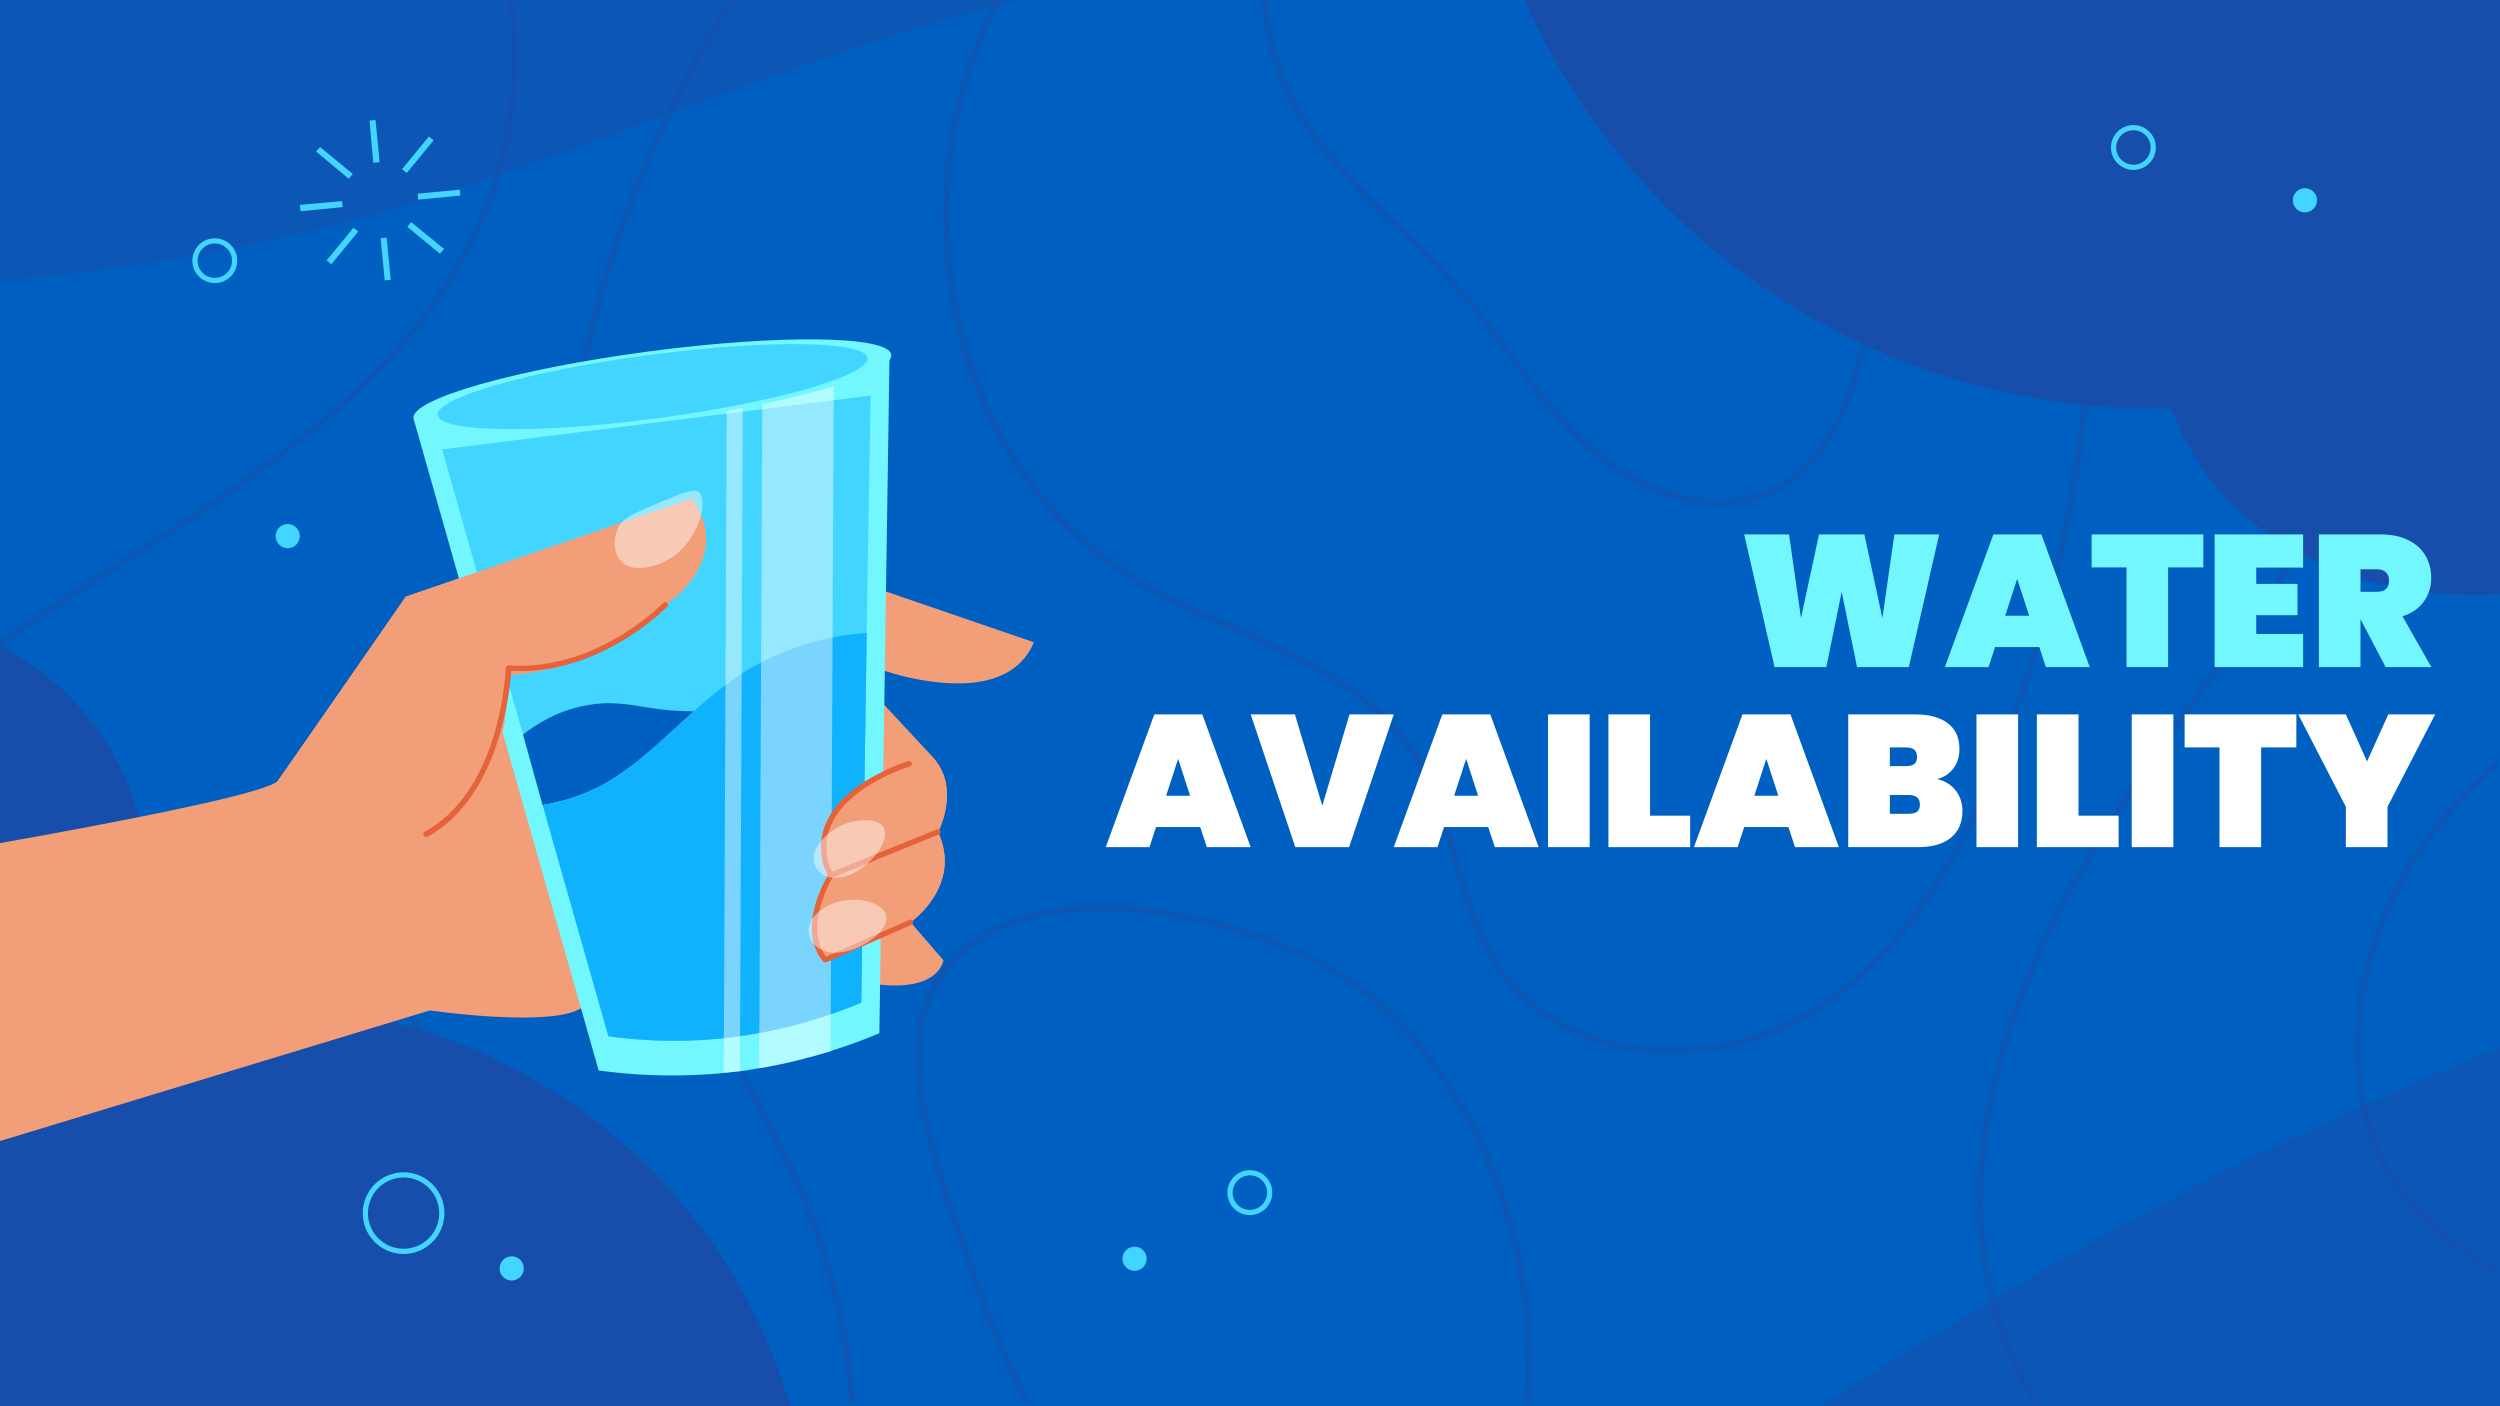 <svg version="1.1" viewBox="0.0 0.0 960.0 540.0" fill="none" stroke="none" stroke-linecap="square" stroke-miterlimit="10" xmlns:xlink="http://www.w3.org/1999/xlink" xmlns="http://www.w3.org/2000/svg"><rect x="0.0" y="0.0" width="960.0" height="540.0" fill="#333333" stroke="none"/><clipPath id="p5.0"><path d="m0 0l960.0 0l0 540.0l-960.0 0l0 -540.0z" clip-rule="nonzero"/></clipPath><g clip-path="url(#p5.0)"><path fill="#0060c1" d="m0 0l960.0 0l0 540.0l-960.0 0z" fill-rule="evenodd"/><path fill="#184eab" fill-opacity="0.498" d="m197.28 -1.02c0.986 7.526 1.523 15.143 1.523 22.764c0 23.569 -4.841 47.047 -15.148 68.555c-26.884 56.101 -80.659 90.871 -132.636 124.566c-17.3 11.201 -34.862 22.493 -51.624 34.77l0 -3.223c16.31 -11.83 33.429 -22.854 50.187 -33.698c54.133 -35.037 105.215 -68.017 131.745 -123.49c13.44 -28.139 17.476 -59.595 13.44 -90.243z" fill-rule="evenodd"/><path fill="#184eab" fill-opacity="0.498" d="m282.864 -1.02c-12.725 20.614 -23.566 41.405 -32.613 62.376c-37.896 88.102 -42.197 182.742 -11.736 259.729c9.765 24.914 23.381 48.665 36.553 71.607c14.063 24.47 28.578 49.741 38.524 76.539c8.419 22.405 13.349 45.889 14.958 69.726l-2.508 0c-1.699 -23.48 -6.539 -46.784 -14.781 -68.831c-9.942 -26.618 -24.366 -51.802 -38.343 -76.178c-13.259 -23.033 -26.878 -46.784 -36.82 -71.968c-30.642 -77.611 -26.341 -172.969 11.826 -261.609c8.867 -20.7 19.531 -41.134 31.981 -61.39z" fill-rule="evenodd"/><path fill="#184eab" fill-opacity="0.498" d="m99.186 316.88c15.501 0 29.848 5.76 38.867 16.043c8.874 10.036 12.187 23.389 15.415 36.295c3.137 12.187 6.274 24.826 14.068 34.324c8.069 9.769 19.537 15.057 31.638 20.613c6.722 3.047 13.53 6.184 19.804 10.036c18.462 11.83 30.92 31.729 35.043 56.103c0.986 5.736 1.433 11.649 1.433 17.476c0 10.664 -1.523 21.241 -4.661 31.187l-2.69 0c4.841 -15.324 6.094 -31.992 3.408 -48.306c-3.946 -23.57 -16.043 -42.836 -33.967 -54.309c-6.003 -3.761 -12.816 -6.899 -19.357 -9.855c-11.92 -5.469 -24.198 -11.025 -32.534 -21.332c-8.245 -9.949 -11.473 -22.851 -14.606 -35.31c-3.227 -12.635 -6.455 -25.631 -14.967 -35.309c-8.512 -9.631 -22.188 -15.097 -37.037 -15.097c-2.972 0 -5.996 0.22 -9.031 0.667c-14.249 2.061 -28.855 8.693 -45.973 20.88c-16.758 11.92 -31.815 26.259 -44.721 42.212l0 -4.213c12.725 -15.234 27.335 -28.678 43.288 -40.06c17.386 -12.368 32.353 -19.176 47.049 -21.328c3.2 -0.483 6.388 -0.719 9.529 -0.719z" fill-rule="evenodd"/><path fill="#184eab" fill-opacity="0.498" d="m795.866 -1.02c1.79 8.964 3.314 18.282 4.661 27.875c3.047 23.21 4.57 46.514 4.57 69.904c0 63.457 -11.292 126.91 -33.339 186.601c-19.538 52.965 -43.469 86.753 -75.371 106.382c-15.831 9.73 -35.475 15.121 -54.836 15.121c-25.584 0 -50.686 -9.404 -65.885 -30.627c-9.231 -12.993 -13.711 -28.68 -18.014 -43.824c-3.942 -13.892 -8.065 -28.322 -15.953 -40.51c-15.415 -23.932 -41.314 -35.402 -68.74 -47.68c-14.068 -6.184 -28.498 -12.64 -41.314 -20.885c-31.278 -19.986 -53.953 -53.056 -64.079 -93.118c-9.679 -38.806 -6.722 -79.764 8.332 -115.437c2.061 -4.838 4.213 -9.412 6.545 -13.802l2.866 0c-2.509 4.751 -4.841 9.679 -7.079 14.787c-9.231 21.781 -13.534 45.171 -13.534 68.294c0 55.298 25.003 109.343 68.292 137.127c12.635 8.155 27.065 14.516 40.956 20.701c26.617 11.831 54.043 24.109 69.906 48.666c8.065 12.459 12.188 27.07 16.22 41.138c4.303 14.968 8.693 30.384 17.747 43.019c14.649 20.504 38.919 29.598 63.702 29.598c18.882 0 38.063 -5.277 53.521 -14.807c31.368 -19.272 55.029 -52.702 74.386 -105.043c29.935 -81.197 39.884 -169.478 28.502 -255.249c-1.256 -9.769 -2.87 -19.181 -4.661 -28.232z" fill-rule="evenodd"/><path fill="#184eab" fill-opacity="0.498" d="m423.19 347.38c39.432 0 83.127 17.042 102.909 33.504c39.341 32.62 62.547 87.014 62.547 144.811c0 4.393 -0.177 8.873 -0.448 13.262l-2.599 0c3.855 -61.919 -19.355 -121.42 -61.11 -156.098c-19.421 -16.171 -62.39 -32.923 -101.084 -32.923c-9.34 0 -18.432 0.974 -26.881 3.172c-19.802 5.108 -33.068 16.218 -39.608 32.883c-2.151 5.736 -3.047 12.19 -3.047 19.268c0 23.477 10.215 52.69 17.655 73.658c1.166 3.227 2.238 6.274 3.137 9.053c6.003 17.561 13.081 34.587 21.325 50.986l-2.866 0c-7.977 -16.128 -14.965 -32.974 -20.882 -50.181c-0.895 -2.78 -1.971 -5.826 -3.137 -9.049c-9.764 -27.513 -24.372 -69.178 -14.514 -94.63c6.811 -17.565 20.697 -29.122 41.218 -34.497c8.617 -2.23 17.875 -3.219 27.383 -3.219z" fill-rule="evenodd"/><path fill="#184eab" fill-opacity="0.498" d="m919.935 -1.02c9.678 20.614 13.89 43.737 13.89 67.127c0 30.74 -7.259 61.928 -18.821 88.636c-17.023 39.167 -42.295 74.477 -66.848 108.626c-13.8 19.358 -28.228 39.434 -40.866 59.867c-30.199 48.932 -61.112 121.258 -36.92 188.746c3.408 9.588 7.707 18.553 12.814 26.975l-2.956 0c-4.837 -8.155 -8.959 -16.849 -12.277 -26.17c-24.553 -68.38 6.721 -141.514 37.191 -190.807c12.724 -20.614 27.062 -40.686 40.952 -60.048c24.463 -34.054 49.644 -69.279 66.581 -108.265c20.25 -46.694 27.062 -107.637 4.48 -154.688z" fill-rule="evenodd"/><path fill="#184eab" fill-opacity="0.498" d="m959.354 290.914l0 3.494c-9.939 9.049 -19.078 18.907 -26.957 29.84c-26.69 36.918 -38.066 94.895 -8.064 134.141c9.586 12.547 22.57 21.867 35.021 28.945l0 2.866c-13.074 -7.169 -26.867 -16.936 -36.99 -30.288c-30.81 -40.142 -19.255 -99.465 7.973 -137.188c8.417 -11.738 18.27 -22.224 29.017 -31.811z" fill-rule="evenodd"/><path fill="#184eab" fill-opacity="0.498" d="m725.904 -1.02c0.719 6.541 0.895 13.085 0.895 19.265l0 1.256c-0.09 33.602 -2.776 67.476 -7.974 100.634c-3.675 23.658 -11.473 56.546 -37.28 69.27c-7.028 3.463 -14.331 4.939 -21.591 4.939c-19.043 0 -37.763 -10.156 -50.284 -21.247c-12.01 -10.757 -21.779 -23.929 -31.19 -36.653c-5.646 -7.616 -11.469 -15.413 -17.653 -22.672c-7.617 -8.873 -16.133 -17.113 -24.378 -25.181c-12.815 -12.367 -25.988 -25.181 -35.937 -40.233c-8.693 -12.995 -15.772 -31.545 -15.862 -49.377l2.509 0c0.09 8.511 1.794 17.294 4.574 25.448c2.776 8.335 6.632 16.132 10.84 22.496c9.859 14.875 22.945 27.6 35.58 39.876c8.336 8.064 16.938 16.399 24.555 25.267c6.274 7.349 12.101 15.237 17.747 22.853c9.407 12.634 19.086 25.719 30.916 36.201c12.933 11.519 31.183 20.494 48.871 20.494c6.946 0 13.809 -1.382 20.228 -4.542c24.645 -12.096 32.262 -44.265 35.847 -67.385c5.108 -32.978 7.798 -66.671 7.974 -100.187c0 -6.541 -0.177 -13.533 -0.986 -20.521z" fill-rule="evenodd"/><path fill="#184eab" d="m-17.197 555.968l0 -314.448c4.21 1.171 8.264 2.647 12.317 4.359c25.018 10.832 45.354 32.112 54.937 57.673c7.792 20.808 9.277 44.962 24.241 61.333c16.833 18.389 44.341 20.494 68.651 25.639c47.931 10.203 92.036 37.563 122.583 75.904c20.729 26.023 35.142 56.965 42 89.54z" fill-rule="evenodd"/><path fill="#184eab" fill-opacity="0.498" d="m-17.262 108.85l0 -117.052l448.193 0c-8.739 1.412 -17.488 3.109 -26.143 5.08c-0.938 0.19 -1.782 0.379 -2.72 0.559c-26.997 6.112 -53.698 14.206 -80.221 23.132c-0.938 0.379 -1.876 0.653 -2.92 1.033c-60.276 20.498 -119.994 45.506 -181.398 62.431c-30.75 8.368 -62.258 14.754 -94.136 19.085c-0.854 0.095 -1.697 0.274 -2.446 0.369c-11.29 1.507 -22.664 2.729 -34.049 3.667c-7.99 0.664 -16.076 1.222 -24.161 1.697z" fill-rule="evenodd"/><path fill="#184eab" d="m950.335 228.51c-50.483 0 -99.328 -24.024 -116.642 -71.659c-2.286 0.059 -4.557 0.088 -6.828 0.088c-61.544 0 -122.94 -22.21 -170.001 -61.793c-34.599 -29.082 -61.308 -67.102 -77.235 -109.207l397.342 0l0 240.373c-3.687 0.649 -7.507 1.18 -11.194 1.445c-5.132 0.501 -10.294 0.752 -15.441 0.752z" fill-rule="evenodd"/><path fill="#184eab" fill-opacity="0.498" d="m1092.107 357.613l45.3 202.994l-777.118 173.422c14.606 -5.83 29.12 -12.158 43.363 -18.925c1.553 -0.692 2.942 -1.347 4.5 -2.021c44.444 -21.046 87.609 -45.414 130.142 -71.157c1.48 -1.021 3.001 -1.859 4.663 -2.921c96.58 -58.87 190.445 -125.347 290.364 -178.458c50.078 -26.409 102.239 -49.677 155.835 -69.523c1.444 -0.495 2.837 -1.132 4.098 -1.586c18.992 -6.982 38.241 -13.503 57.618 -19.535c13.598 -4.243 27.401 -8.34 41.236 -12.291z" fill-rule="evenodd"/><path fill="#000000" fill-opacity="0.0" d="m264.0 133.531l680.088 0l0 272.957l-680.088 0z" fill-rule="evenodd"/><path fill="#73f7ff" d="m744.655 205.217l-11.672 50.969l-19.875 0l-5.906 -28.938l-5.891 28.938l-19.875 0l-11.672 -50.969l17.219 0l4.594 32.109l6.922 -32.109l17.422 0l6.906 32.109l4.609 -32.109l17.219 0zm38.434 43.266l-16.984 0l-2.516 7.703l-16.781 0l18.641 -50.969l18.438 0l18.578 50.969l-16.844 0l-2.531 -7.703zm-3.875 -12.031l-4.609 -14.172l-4.609 14.172l9.219 0zm66.875 -31.234l0 12.672l-13.531 0l0 38.297l-15.984 0l0 -38.297l-13.391 0l0 -12.672l42.906 0zm20.305 12.734l0 6.266l15.844 0l0 12.031l-15.844 0l0 7.188l18.0 0l0 12.75l-33.984 0l0 -50.969l33.984 0l0 12.734l-18.0 0zm49.688 38.234l-9.578 -18.281l-0.078 0l0 18.281l-15.984 0l0 -50.969l23.766 0q6.188 0 10.578 2.203q4.406 2.188 6.594 5.969q2.203 3.766 2.203 8.531q0 5.109 -2.844 9.078q-2.844 3.953 -8.172 5.672l11.078 19.516l-17.562 0zm-9.656 -28.938l6.344 0q2.297 0 3.453 -1.047q1.156 -1.047 1.156 -3.281q0 -2.016 -1.188 -3.156q-1.188 -1.156 -3.422 -1.156l-6.344 0l0 8.641z" fill-rule="nonzero"/><path fill="#ffffff" d="m460.889 317.602l-16.984 0l-2.516 7.703l-16.781 0l18.641 -50.969l18.438 0l18.578 50.969l-16.844 0l-2.531 -7.703zm-3.875 -12.031l-4.609 -14.172l-4.609 14.172l9.219 0zm78.187 -31.234l-17.141 50.969l-20.656 0l-17.141 -50.969l16.984 0l10.516 35.062l10.438 -35.062l17.0 0zm36.28 43.266l-16.984 0l-2.516 7.703l-16.781 0l18.641 -50.969l18.438 0l18.578 50.969l-16.844 0l-2.531 -7.703zm-3.875 -12.031l-4.609 -14.172l-4.609 14.172l9.219 0zm42.828 -31.234l0 50.969l-15.984 0l0 -50.969l15.984 0zm23.184 38.875l15.406 0l0 12.094l-31.391 0l0 -50.969l15.984 0l0 38.875zm53.135 4.391l-16.984 0l-2.516 7.703l-16.781 0l18.641 -50.969l18.438 0l18.578 50.969l-16.844 0l-2.531 -7.703zm-3.875 -12.031l-4.609 -14.172l-4.609 14.172l9.219 0zm60.984 -6.406q4.609 1.078 7.156 4.438q2.562 3.344 2.562 7.734q0 6.703 -4.438 10.344q-4.422 3.625 -12.703 3.625l-26.719 0l0 -50.969l26.0 0q7.781 0 12.234 3.391q4.469 3.375 4.469 9.844q0 4.469 -2.344 7.531q-2.344 3.062 -6.219 4.062zm-18.156 -4.969l6.203 0q2.156 0 3.203 -0.859q1.047 -0.859 1.047 -2.656q0 -1.875 -1.047 -2.766q-1.047 -0.906 -3.203 -0.906l-6.203 0l0 7.188zm7.281 18.297q2.156 0 3.203 -0.828q1.047 -0.828 1.047 -2.703q0 -3.672 -4.25 -3.672l-7.281 0l0 7.203l7.281 0zm41.967 -38.156l0 50.969l-15.984 0l0 -50.969l15.984 0zm23.184 38.875l15.406 0l0 12.094l-31.391 0l0 -50.969l15.984 0l0 38.875zm36.432 -38.875l0 50.969l-15.984 0l0 -50.969l15.984 0zm47.231 0l0 12.672l-13.531 0l0 38.297l-15.984 0l0 -38.297l-13.391 0l0 -12.672l42.906 0zm53.29 0l-18.297 35.484l0 15.484l-15.984 0l0 -15.484l-18.281 -35.484l18.281 0l8.141 18.062l8.141 -18.062l18.0 0z" fill-rule="nonzero"/><path fill="#f29e79" d="m265.816 191.34l0 0c16.508 24.212 -10.225 40.882 -10.225 40.882l70.201 -10.017l71.226 24.425c-4.145 9.907 -12.771 14.108 -22.266 15.37c-18.051 2.399 -39.326 -5.81 -39.326 -5.81l-54.821 4.04l56.377 7.668l21.278 22.891c0.769 0.757 1.408 1.684 1.858 2.483c7.838 11.56 0.086 26.223 0.086 26.223c9.55 20.707 -10.56 34.626 -10.56 34.626l12.68 14.659c-1.605 5.598 -6.802 8.446 -13.52 9.339c-11.315 1.504 -27.011 -2.52 -37.276 -8.202c-5.042 -2.881 -14.317 -2.985 -25.088 -1.554c-23.905 3.177 -55.183 13.959 -63.571 18.95c-2.248 1.33 -5.59 2.194 -9.568 2.723c-17.826 2.369 -48.256 -2.026 -48.256 -2.026l-217.28 66.012l-20.777 -117.833c0 0 174.123 -28.085 179.822 -36.499c5.869 -8.284 49.053 -70.578 49.053 -70.578l109.954 -37.773z" fill-rule="evenodd"/><path fill="#73f7ff" d="m158.797 160.747l112.06 -14.205l4.206 -0.387l17.58 -2.336l27.491 -3.329l21.426 -2.847l-3.886 259.102c-5.333 2.255 -11.325 4.579 -18.353 6.716c-0.149 0.173 -0.318 0.195 -0.487 0.217c-8.188 2.463 -17.246 4.851 -27.407 6.545c-1.839 0.244 -3.824 0.68 -5.662 0.924l-1.689 0.224c-2.176 0.289 -4.206 0.387 -6.214 0.654l-0.338 0.045c-1.332 0.177 -2.518 0.163 -3.869 0.342c-17.374 1.297 -32.335 0.211 -43.768 -1.344c-23.7 -83.37 -47.406 -166.931 -71.09 -250.322z" fill-rule="evenodd"/><path fill="#41d5ff" d="m169.781 172.572l164.517 -20.68l-1.518 91.166l-2.076 141.992c-11.453 4.768 -27.28 10.098 -46.827 12.868c-0.488 0.065 -0.973 0.148 -1.461 0.213c-19.607 2.606 -36.424 1.499 -48.791 -0.18c-8.009 -28.226 -15.998 -56.302 -23.985 -84.359c-0.368 -1.479 -0.739 -2.976 -1.276 -4.432c-2.556 -9.035 -4.96 -18.072 -7.517 -27.107c-10.453 -36.417 -20.782 -73.042 -31.066 -109.481z" fill-rule="evenodd"/><path fill="#0060c1" d="m227.877 270.427c9.999 -1.329 17.181 0.997 26.872 2.094c3.47 0.397 7.237 0.583 11.845 0.638c-11.755 10.241 -22.508 21.55 -36.187 28.804c-0.338 0.045 -0.484 0.236 -0.653 0.258c-0.315 0.214 -0.653 0.258 -0.968 0.472c-0.296 0.211 -0.634 0.256 -0.949 0.47l-0.169 0.022c-0.484 0.236 -1.14 0.476 -1.751 0.9c-0.822 0.281 -1.625 0.559 -2.424 1.009c-0.507 0.067 -0.991 0.303 -1.625 0.559c-4.22 1.572 -8.843 2.701 -13.51 3.493c-2.555 -9.026 -4.957 -18.053 -7.512 -27.078c5.241 -4.092 13.727 -9.473 24.901 -11.301c0.727 -0.135 1.437 -0.248 2.131 -0.34z" fill-rule="evenodd"/><path fill="#3fd5fe" d="m326.207 243.722c2.195 -0.292 4.398 -0.527 6.594 -0.666l-2.079 141.968c-11.453 4.767 -27.28 10.097 -46.827 12.867c-0.488 0.065 -0.973 0.148 -1.461 0.213c-19.607 2.606 -36.423 1.5 -48.789 -0.179c-8.008 -28.221 -15.997 -56.292 -23.983 -84.344c-0.368 -1.478 -0.739 -2.975 -1.276 -4.431c7.689 -1.194 15.182 -3.717 22.053 -7.188c18.907 -10.168 32.58 -27.83 50.159 -40.38c0.315 -0.214 0.608 -0.596 1.074 -0.83c13.171 -9.081 28.607 -14.912 44.536 -17.029z" fill-rule="evenodd"/><path fill="#10b2fd" d="m326.207 243.722c2.195 -0.292 4.398 -0.527 6.594 -0.666l-2.079 141.968c-11.453 4.767 -27.28 10.097 -46.827 12.867c-0.488 0.065 -0.973 0.148 -1.461 0.213c-19.607 2.606 -36.423 1.5 -48.789 -0.179c-8.008 -28.221 -15.997 -56.292 -23.983 -84.344c-0.368 -1.478 -0.739 -2.975 -1.276 -4.431c7.689 -1.194 15.182 -3.717 22.053 -7.188c18.907 -10.168 32.58 -27.83 50.159 -40.38c0.315 -0.214 0.608 -0.596 1.074 -0.83c13.171 -9.081 28.607 -14.912 44.536 -17.029z" fill-rule="evenodd"/><path fill="#ffffff" fill-opacity="0.447" d="m292.739 143.846l27.473 -3.326l-1.277 263.187c-8.183 2.462 -17.234 4.849 -27.389 6.542l1.193 -266.403z" fill-rule="evenodd"/><path fill="#ffffff" fill-opacity="0.447" d="m285.293 144.79l-1.157 266.551c-2.174 0.289 -4.202 0.387 -6.207 0.653l1.18 -266.382z" fill-rule="evenodd"/><path fill="#f29e79" d="m265.775 191.346l0 0c16.506 24.211 -10.224 40.879 -10.224 40.879c0 0 -16.865 21.505 -55.195 26.599c-2.139 0.284 -4.323 0.517 -6.592 0.685l0 0c0 0 7.878 37.442 -29.65 61.503l-57.326 -21.325c5.868 -8.283 49.046 -70.572 49.046 -70.572l109.94 -37.769z" fill-rule="evenodd"/><path fill="#f29e79" d="m349.228 293.23c3.721 -0.151 7.48 -0.154 10.908 0.078c7.834 11.558 0.087 26.217 0.087 26.217c9.546 20.703 -10.553 34.618 -10.553 34.618c-10.771 4.829 -21.733 9.512 -32.652 14.38c-10.335 -12.428 2.008 -32.28 2.008 -32.28l-1.76 -4.195c-7.368 -27.292 31.962 -38.819 31.962 -38.819z" fill-rule="evenodd"/><path fill="#e66239" d="m348.854 292.219c0.506 -0.067 1.058 0.203 1.316 0.855c0.067 0.506 -0.206 1.038 -0.858 1.297c-0.338 0.045 -38.145 11.535 -31.13 37.323l1.415 3.035l40.081 -16.217c0.11 -0.034 0.22 -0.067 0.333 -0.082c0.488 -0.065 0.903 0.185 1.089 0.58c0.236 0.484 -0.012 1.203 -0.667 1.443l-41.03 16.686l-0.319 0.042c-0.338 0.045 -0.866 -0.057 -1.1 -0.521l-1.763 -4.362c-7.642 -27.918 32.15 -39.843 32.634 -40.079z" fill-rule="evenodd"/><path fill="#e66239" d="m318.846 335.208c0.225 -0.03 0.441 0.018 0.611 0.148c0.551 0.27 0.641 0.945 0.368 1.477c-0.146 0.191 -11.467 18.71 -2.594 30.463l32.024 -14.117c0.07 -0.047 0.164 -0.06 0.258 -0.072c0.394 -0.052 0.809 0.198 0.995 0.593c0.256 0.634 -0.014 1.185 -0.498 1.421l-32.658 14.373l-0.319 0.042c-0.338 0.045 -0.698 -0.079 -0.886 -0.206c-10.74 -12.879 1.439 -32.694 2.002 -33.627c0.15 -0.306 0.417 -0.456 0.698 -0.493z" fill-rule="evenodd"/><path fill="#e66239" d="m255.393 231.168c0.3 -0.04 0.597 0.035 0.822 0.292c0.405 0.462 0.495 1.137 0.031 1.523c-0.261 0.187 -19.832 20.425 -47.86 24.15c-3.865 0.514 -7.884 0.723 -12.036 0.512c-0.587 7.217 -4.294 48.422 -32.256 63.705l-0.319 0.042c-0.507 0.067 -0.867 -0.057 -1.103 -0.541c-0.234 -0.465 -0.132 -0.994 0.33 -1.399c29.545 -16.009 31.228 -62.385 31.161 -62.891c0.108 -0.339 0.254 -0.53 0.401 -0.721c0.114 -0.149 0.287 -0.286 0.512 -0.316c0.094 -0.012 0.209 -0.009 0.31 0.035c4.349 0.262 8.564 0.083 12.579 -0.45c27.314 -3.63 46.467 -23.277 46.728 -23.617c0.205 -0.18 0.458 -0.29 0.702 -0.322z" fill-rule="evenodd"/><path fill="#ffffff" fill-opacity="0.447" d="m265.83 188.496c1.163 -0.154 1.982 -0.015 2.484 0.452c4.017 3.377 -0.339 19.275 -11.226 25.663c-2.403 1.445 -5.914 2.884 -9.42 3.35c-3.431 0.456 -6.854 -0.024 -9.193 -2.403c-3.153 -3.339 -2.959 -9.489 -0.766 -13.519c1.234 -2.205 3.063 -3.803 11.767 -7.516c8.193 -3.397 13.41 -5.636 16.354 -6.027z" fill-rule="evenodd"/><path fill="#73f7ff" d="m248.736 135.01c50.549 -6.718 92.537 -6.155 93.514 1.193c0.999 7.517 -39.385 19.027 -89.934 25.745c-50.718 6.74 -92.537 6.155 -93.536 -1.362c-0.977 -7.348 39.238 -18.836 89.956 -25.576z" fill-rule="evenodd"/><path fill="#41d5ff" d="m248.998 136.339c45.513 -6.049 83.243 -5.445 84.111 1.089c0.891 6.703 -35.372 17.14 -80.885 23.189c-45.701 6.073 -83.243 5.445 -84.134 -1.258c-0.868 -6.534 35.206 -16.946 80.907 -23.02z" fill-rule="evenodd"/><path fill="#ffffff" fill-opacity="0.447" d="m329.51 315.138c3.297 -0.438 6.627 -0.194 8.665 1.365c2.462 1.884 1.658 4.87 1.286 5.949c-1.541 5.619 -9.299 13.513 -16.98 14.534c-0.262 0.035 -0.527 0.051 -0.81 0.07c-6.227 0.484 -10.226 -4.074 -9.035 -9.17c0.966 -4.208 6.038 -9.648 13.036 -11.932c1.23 -0.354 2.527 -0.641 3.838 -0.815z" fill-rule="evenodd"/><path fill="#ffffff" fill-opacity="0.447" d="m324.789 345.683c0.956 -0.127 1.922 -0.179 2.914 -0.178c4.416 -0.074 9.727 1.426 11.815 4.361c1.877 2.64 0.204 5.409 -0.489 6.509c-2.515 4.041 -9.427 8.438 -16.006 9.312c-1.874 0.249 -3.708 0.227 -5.424 -0.192c-6.158 -1.558 -8.623 -7.332 -6.032 -12.086c1.902 -3.484 7.018 -6.901 13.222 -7.726z" fill-rule="evenodd"/><path fill="#000000" fill-opacity="0.0" d="m74.872 100.101l0 0c0 -4.206 3.41 -7.616 7.616 -7.616l0 0c2.02 0 3.957 0.802 5.385 2.231c1.428 1.428 2.231 3.365 2.231 5.385l0 0c0 4.206 -3.41 7.616 -7.616 7.616l0 0c-4.206 0 -7.616 -3.41 -7.616 -7.616z" fill-rule="evenodd"/><path stroke="#41d5ff" stroke-width="2.0" stroke-linejoin="round" stroke-linecap="butt" d="m74.872 100.101l0 0c0 -4.206 3.41 -7.616 7.616 -7.616l0 0c2.02 0 3.957 0.802 5.385 2.231c1.428 1.428 2.231 3.365 2.231 5.385l0 0c0 4.206 -3.41 7.616 -7.616 7.616l0 0c-4.206 0 -7.616 -3.41 -7.616 -7.616z" fill-rule="evenodd"/><path fill="#41d5ff" d="m105.827 205.871l0 0c0 -2.567 2.081 -4.649 4.649 -4.649l0 0c1.233 0 2.415 0.49 3.287 1.362c0.872 0.872 1.362 2.054 1.362 3.287l0 0c0 2.567 -2.081 4.649 -4.649 4.649l0 0c-2.567 0 -4.649 -2.081 -4.649 -4.649z" fill-rule="evenodd"/><path fill="#000000" fill-opacity="0.0" d="m140.849 469.839l0 0c-2.205 -7.804 2.333 -15.918 10.137 -18.123l0 0c3.748 -1.059 7.762 -0.586 11.161 1.315c3.399 1.901 5.903 5.074 6.962 8.822l0 0c2.205 7.804 -2.333 15.918 -10.137 18.123l0 0c-7.804 2.205 -15.918 -2.333 -18.123 -10.137z" fill-rule="evenodd"/><path stroke="#41d5ff" stroke-width="2.0" stroke-linejoin="round" stroke-linecap="butt" d="m140.849 469.839l0 0c-2.205 -7.804 2.333 -15.918 10.137 -18.123l0 0c3.748 -1.059 7.762 -0.586 11.161 1.315c3.399 1.901 5.903 5.074 6.962 8.822l0 0c2.205 7.804 -2.333 15.918 -10.137 18.123l0 0c-7.804 2.205 -15.918 -2.333 -18.123 -10.137z" fill-rule="evenodd"/><path fill="#41d5ff" d="m201.11 486.488l0 0c0.32 2.547 -1.485 4.872 -4.032 5.193l0 0c-1.223 0.154 -2.458 -0.184 -3.431 -0.941c-0.974 -0.756 -1.607 -1.868 -1.761 -3.092l0 0c-0.32 -2.547 1.485 -4.872 4.032 -5.193l0 0c2.547 -0.32 4.872 1.485 5.193 4.032z" fill-rule="evenodd"/><path fill="#41d5ff" d="m880.441 76.913l0 0c0 -2.567 2.081 -4.649 4.649 -4.649l0 0c1.233 0 2.415 0.49 3.287 1.362c0.872 0.872 1.362 2.054 1.362 3.287l0 0c0 2.567 -2.081 4.649 -4.649 4.649l0 0c-2.568 0 -4.649 -2.081 -4.649 -4.649z" fill-rule="evenodd"/><path fill="#000000" fill-opacity="0.0" d="m811.616 56.636l0 0c0 -4.206 3.41 -7.616 7.616 -7.616l0 0c2.02 0 3.957 0.802 5.385 2.231c1.428 1.428 2.231 3.365 2.231 5.385l0 0c0 4.206 -3.41 7.616 -7.616 7.616l0 0c-4.206 0 -7.616 -3.41 -7.616 -7.616z" fill-rule="evenodd"/><path stroke="#41d5ff" stroke-width="2.0" stroke-linejoin="round" stroke-linecap="butt" d="m811.616 56.636l0 0c0 -4.206 3.41 -7.616 7.616 -7.616l0 0c2.02 0 3.957 0.802 5.385 2.231c1.428 1.428 2.231 3.365 2.231 5.385l0 0c0 4.206 -3.41 7.616 -7.616 7.616l0 0c-4.206 0 -7.616 -3.41 -7.616 -7.616z" fill-rule="evenodd"/><path fill="#41d5ff" d="m148.468 91.251l-2.314 0.246l1.579 16.205l2.314 -0.246l-1.579 -16.205z" fill-rule="evenodd"/><path fill="#41d5ff" d="m135.749 87.458l-10.33 12.547l1.826 1.461l10.33 -12.547l-1.826 -1.461z" fill-rule="evenodd"/><path fill="#41d5ff" d="m131.358 77.216l-16.195 1.456l0.246 2.436l16.195 -1.579l-0.246 -2.314z" fill-rule="evenodd"/><path fill="#41d5ff" d="m122.943 56.466l-1.583 1.704l12.539 10.467l1.583 -1.826l-12.539 -10.344z" fill-rule="evenodd"/><path fill="#41d5ff" d="m144.197 46.072l-2.314 0.246l1.456 16.195l2.436 -0.246l-1.579 -16.195z" fill-rule="evenodd"/><path fill="#41d5ff" d="m164.686 52.422l-10.33 12.547l1.826 1.461l10.33 -12.547l-1.826 -1.461z" fill-rule="evenodd"/><path fill="#41d5ff" d="m176.523 72.807l-16.195 1.573l0.246 2.292l16.195 -1.573l-0.246 -2.292z" fill-rule="evenodd"/><path fill="#41d5ff" d="m157.87 85.28l-1.46 1.826l12.539 10.33l1.583 -1.826l-12.662 -10.33z" fill-rule="evenodd"/><path fill="#41d5ff" d="m431.017 483.364l0 0c0 -2.567 2.081 -4.649 4.649 -4.649l0 0c1.233 0 2.415 0.49 3.287 1.362c0.872 0.872 1.362 2.054 1.362 3.287l0 0c0 2.567 -2.081 4.649 -4.649 4.649l0 0c-2.567 0 -4.649 -2.081 -4.649 -4.649z" fill-rule="evenodd"/><path fill="#000000" fill-opacity="0.0" d="m486.771 461.34l0 0c1.868 -3.78 0.326 -8.355 -3.445 -10.219l0 0c-1.811 -0.895 -3.904 -1.032 -5.818 -0.381c-1.915 0.651 -3.494 2.036 -4.392 3.851l0 0c-1.868 3.78 -0.326 8.355 3.445 10.219l0 0c3.771 1.864 8.342 0.31 10.21 -3.47z" fill-rule="evenodd"/><path stroke="#41d5ff" stroke-width="2.0" stroke-linejoin="round" stroke-linecap="butt" d="m486.771 461.34l0 0c1.868 -3.78 0.326 -8.355 -3.445 -10.219l0 0c-1.811 -0.895 -3.904 -1.032 -5.818 -0.381c-1.915 0.651 -3.494 2.036 -4.392 3.851l0 0c-1.868 3.78 -0.326 8.355 3.445 10.219l0 0c3.771 1.864 8.342 0.31 10.21 -3.47z" fill-rule="evenodd"/></g></svg>
